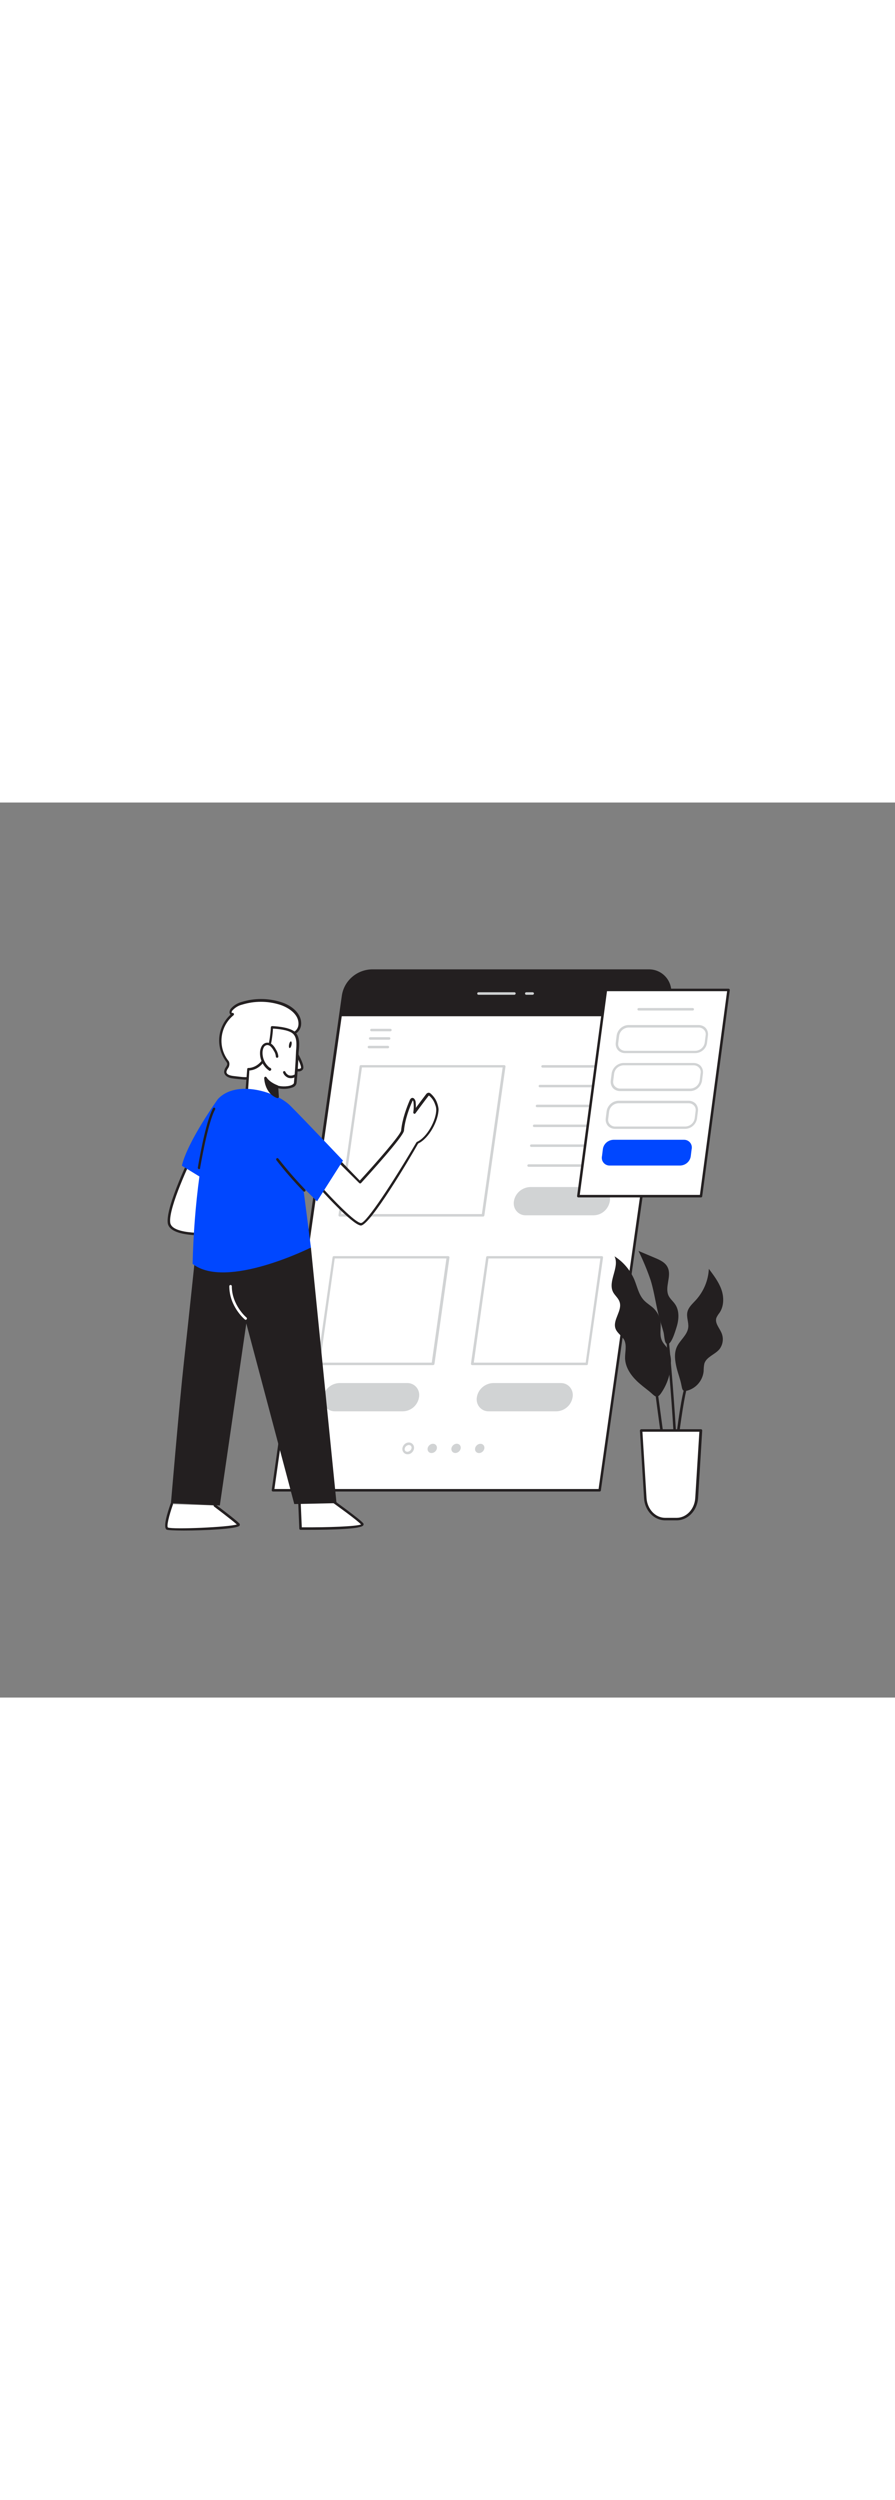 <svg version="1.1" id="Layer_1" xmlns="http://www.w3.org/2000/svg" xmlns:xlink="http://www.w3.org/1999/xlink" x="0px" y="0px" viewBox="0 0 500 500" style="width: 179px;" xml:space="preserve" data-imageid="user-interface-1-72" imageName="User Interface 1" class="illustrations_image">
<rect x="0" y="0" width="500" height="500" fill="#808080" stroke="none"/>
<style type="text/css">
	.st0_user-interface-1-72{fill:#FFFFFF;}
	.st1_user-interface-1-72{fill:#231F20;}
	.st2_user-interface-1-72{fill:#D1D3D4;}
	.st3_user-interface-1-72{fill:#68E1FD;}
</style>
<g id="Screen_user-interface-1-72">
	<path class="st0_user-interface-1-72" d="M374.2,107.8l-1.6,11.6L335,384.2H152.5l37.6-264.7l1.6-11.6c1.3-7.8,7.9-13.6,15.9-13.8h154.8&#10;&#9;&#9;C370,94,375.4,100.2,374.2,107.8L374.2,107.8z"/>
	<path class="st1_user-interface-1-72" d="M335,384.9H152.5c-0.4,0-0.7-0.3-0.7-0.7c0,0,0-0.1,0-0.1L191,107.7c1.3-8.2,8.3-14.2,16.5-14.5h154.8&#10;&#9;&#9;c3.7-0.1,7.3,1.5,9.7,4.3c2.5,2.9,3.5,6.7,2.9,10.4l-1.6,11.6l-37.6,264.7C335.7,384.6,335.4,384.9,335,384.9L335,384.9z&#10;&#9;&#9; M153.3,383.5h181.1l39.1-275.8l0,0c0.6-3.3-0.4-6.7-2.5-9.3c-2.2-2.5-5.4-3.8-8.7-3.8H207.6c-7.6,0.2-13.9,5.8-15.1,13.3&#10;&#9;&#9;l-1.6,11.6L153.3,383.5L153.3,383.5z"/>
	<path class="st2_user-interface-1-72" d="M269.9,231.3h-80.1c-0.4,0-0.7-0.3-0.7-0.7c0,0,0-0.1,0-0.1l11.8-83.2c0-0.3,0.3-0.6,0.7-0.6h80.1&#10;&#9;&#9;c0.4,0,0.7,0.3,0.7,0.7c0,0,0,0.1,0,0.1l-11.8,83.2C270.5,231.1,270.2,231.3,269.9,231.3z M190.6,229.9h78.6l11.6-81.9h-78.6&#10;&#9;&#9;L190.6,229.9L190.6,229.9z"/>
	<path class="st2_user-interface-1-72" d="M345.9,148.1h-42.8c-0.4,0-0.7-0.3-0.7-0.7s0.3-0.7,0.7-0.7c0,0,0,0,0,0h42.8c0.4,0,0.7,0.3,0.7,0.7&#10;&#9;&#9;S346.3,148.1,345.9,148.1C345.9,148.1,345.9,148.1,345.9,148.1z"/>
	<path class="st2_user-interface-1-72" d="M344.4,159.1h-42.8c-0.4,0-0.7-0.3-0.7-0.7s0.3-0.7,0.7-0.7c0,0,0,0,0,0h42.8c0.4,0,0.7,0.3,0.7,0.7&#10;&#9;&#9;C345,158.8,344.7,159.1,344.4,159.1z"/>
	<path class="st2_user-interface-1-72" d="M342.8,170.2H300c-0.4,0-0.7-0.3-0.7-0.7c0-0.4,0.3-0.7,0.7-0.7h42.8c0.4,0,0.7,0.3,0.7,0.7&#10;&#9;&#9;S343.1,170.2,342.8,170.2C342.8,170.2,342.8,170.2,342.8,170.2L342.8,170.2z"/>
	<path class="st2_user-interface-1-72" d="M341.2,181.3h-42.8c-0.4,0-0.7-0.3-0.7-0.7c0-0.4,0.3-0.7,0.7-0.7h42.8c0.4,0,0.7,0.3,0.7,0.7&#10;&#9;&#9;C341.9,181,341.6,181.3,341.2,181.3z"/>
	<path class="st2_user-interface-1-72" d="M339.6,192.4h-42.8c-0.4,0-0.7-0.3-0.7-0.7s0.3-0.7,0.7-0.7c0,0,0,0,0,0h42.8c0.4,0,0.7,0.3,0.7,0.7&#10;&#9;&#9;S340,192.4,339.6,192.4C339.6,192.4,339.6,192.4,339.6,192.4z"/>
	<path class="st2_user-interface-1-72" d="M325.7,203.5h-30.4c-0.4,0-0.7-0.3-0.7-0.7c0-0.4,0.3-0.7,0.7-0.7h30.4c0.4,0,0.7,0.3,0.7,0.7&#10;&#9;&#9;C326.4,203.2,326.1,203.5,325.7,203.5z"/>
	<path class="st2_user-interface-1-72" d="M331.7,230.6h-37.9c-3.7,0.1-6.7-2.8-6.8-6.5c0-0.5,0-0.9,0.1-1.4l0,0c0.7-4.4,4.5-7.7,9-7.9h37.9&#10;&#9;&#9;c3.7-0.1,6.7,2.8,6.8,6.5c0,0.5,0,0.9-0.1,1.4l0,0C339.9,227.2,336.2,230.5,331.7,230.6z"/>
	<path class="st2_user-interface-1-72" d="M225.1,340.1h-37.9c-3.7,0.1-6.7-2.8-6.8-6.5c0-0.5,0-0.9,0.1-1.4l0,0c0.7-4.4,4.5-7.7,9-7.9h37.9&#10;&#9;&#9;c3.7-0.1,6.7,2.8,6.8,6.5c0,0.5,0,0.9-0.1,1.4l0,0C233.4,336.7,229.6,340,225.1,340.1z"/>
	<path class="st2_user-interface-1-72" d="M311,340.1h-37.9c-3.7,0.1-6.7-2.8-6.8-6.5c0-0.5,0-0.9,0.1-1.4l0,0c0.7-4.4,4.5-7.7,9-7.9h37.8&#10;&#9;&#9;c3.7-0.1,6.7,2.8,6.8,6.5c0,0.5,0,0.9-0.1,1.4l0,0C319.2,336.6,315.5,339.9,311,340.1z"/>
	<path class="st2_user-interface-1-72" d="M241.9,314.3H178c-0.4,0-0.7-0.3-0.7-0.7c0,0,0-0.1,0-0.1l8.5-59.5c0-0.3,0.3-0.6,0.7-0.6h63.9&#10;&#9;&#9;c0.4,0,0.7,0.3,0.7,0.7c0,0,0,0.1,0,0.1l-8.4,59.6C242.5,314.1,242.2,314.3,241.9,314.3z M178.8,312.9h62.4l8.2-58.2h-62.4&#10;&#9;&#9;L178.8,312.9z"/>
	<path class="st2_user-interface-1-72" d="M327.7,314.3h-63.9c-0.4,0-0.7-0.3-0.7-0.7c0,0,0-0.1,0-0.1l8.5-59.5c0-0.3,0.3-0.6,0.7-0.6h63.9&#10;&#9;&#9;c0.4,0,0.7,0.3,0.7,0.7c0,0,0,0.1,0,0.1l-8.5,59.6C328.4,314.1,328.1,314.3,327.7,314.3z M264.7,312.9h62.5l8.2-58.2h-62.5&#10;&#9;&#9;L264.7,312.9z"/>
	<path class="st2_user-interface-1-72" d="M227.7,364.1c-0.9,0-1.7-0.4-2.2-1c-0.6-0.7-0.8-1.5-0.7-2.4c0.3-1.8,1.8-3.2,3.6-3.2c0.9,0,1.7,0.4,2.2,1&#10;&#9;&#9;c0.6,0.7,0.8,1.5,0.7,2.4C231,362.7,229.5,364.1,227.7,364.1z M228.4,358.9c-1.1,0.1-2.1,0.9-2.3,2c-0.1,0.5,0,0.9,0.3,1.3&#10;&#9;&#9;c0.3,0.3,0.7,0.5,1.2,0.5c1.1-0.1,2.1-0.9,2.3-2l0,0c0.1-0.5,0-0.9-0.3-1.3C229.3,359.1,228.8,358.9,228.4,358.9L228.4,358.9z"/>
	
		<ellipse transform="matrix(0.732 -0.682 0.682 0.732 -181.215 261.277)" class="st2_user-interface-1-72" cx="241.3" cy="360.8" rx="2.8" ry="2.4"/>
	
		<ellipse transform="matrix(0.732 -0.682 0.682 0.732 -177.652 270.322)" class="st2_user-interface-1-72" cx="254.6" cy="360.8" rx="2.8" ry="2.4"/>
	
		<ellipse transform="matrix(0.732 -0.682 0.682 0.732 -174.095 279.366)" class="st2_user-interface-1-72" cx="267.8" cy="360.8" rx="2.8" ry="2.4"/>
	<path class="st2_user-interface-1-72" d="M218.1,127.8h-10.6c-0.4,0-0.7-0.3-0.7-0.7c0-0.4,0.3-0.7,0.7-0.7h10.6c0.4,0,0.7,0.3,0.7,0.7&#10;&#9;&#9;C218.8,127.5,218.5,127.8,218.1,127.8z"/>
	<path class="st2_user-interface-1-72" d="M217.4,132.5h-10.6c-0.4,0-0.7-0.3-0.7-0.7c0-0.4,0.3-0.7,0.7-0.7c0,0,0,0,0,0h10.6c0.4,0,0.7,0.3,0.7,0.7&#10;&#9;&#9;C218.1,132.2,217.8,132.5,217.4,132.5C217.4,132.5,217.4,132.5,217.4,132.5z"/>
	<path class="st2_user-interface-1-72" d="M216.7,137.3h-10.6c-0.4,0-0.7-0.3-0.7-0.7c0-0.4,0.3-0.7,0.7-0.7h10.6c0.4,0,0.7,0.3,0.7,0.7&#10;&#9;&#9;C217.4,137,217.1,137.3,216.7,137.3L216.7,137.3z"/>
	<path class="st1_user-interface-1-72" d="M374.2,107.8l-1.6,11.6H190.1l1.6-11.6c1.3-7.8,7.9-13.6,15.9-13.8h154.8C370,94,375.4,100.2,374.2,107.8&#10;&#9;&#9;L374.2,107.8z"/>
	<path class="st2_user-interface-1-72" d="M287.4,107.4h-20.1c-0.4,0-0.7-0.3-0.7-0.7c0-0.4,0.3-0.7,0.7-0.7h20.1c0.4,0,0.7,0.3,0.7,0.7&#10;&#9;&#9;C288,107.1,287.7,107.4,287.4,107.4L287.4,107.4z"/>
	<path class="st2_user-interface-1-72" d="M297.5,107.4H294c-0.4,0-0.7-0.3-0.7-0.7c0-0.4,0.3-0.7,0.7-0.7h3.6c0.4,0,0.7,0.3,0.7,0.7&#10;&#9;&#9;C298.3,107.1,297.9,107.4,297.5,107.4L297.5,107.4z"/>
</g>
<g id="Character_user-interface-1-72">
	<path class="st0_user-interface-1-72" d="M188,198.9l13,13.5c0,0,23.6-25.7,23.8-28.9c0.5-5.4,2.6-11.7,4.8-16.7c0.1-0.3,0.3-0.6,0.6-0.8&#10;&#9;&#9;c0.7-0.3,1.3,0.8,1.4,1.5c0.2,1.9,0.2,3.8-0.1,5.8c2.3-3.2,4.7-6.4,7.2-9.6c0.2-0.3,0.5-0.5,0.9-0.6c0.3,0,0.5,0.1,0.7,0.3&#10;&#9;&#9;c1.5,1.3,2.7,3,3.4,4.9c0.4,1,0.7,2.1,0.7,3.2c0.1,6.2-5.4,16.2-11.2,18.8c0,0-26.8,45.9-31.6,45.4s-23.8-22-23.8-22L188,198.9&#10;&#9;&#9;L188,198.9z"/>
	<path class="st1_user-interface-1-72" d="M201.6,236.3h-0.1c-4.9-0.6-22.3-20-24.3-22.2c-0.2-0.2-0.2-0.6-0.1-0.9l10.3-14.8c0.1-0.2,0.3-0.3,0.5-0.3&#10;&#9;&#9;c0.2,0,0.4,0.1,0.6,0.2l12.5,12.9c9.1-9.9,23-25.8,23.1-28c0.6-6.5,3.3-13.4,4.8-16.9c0.2-0.5,0.5-0.9,1-1.2&#10;&#9;&#9;c0.4-0.2,0.8-0.1,1.2,0.1c0.6,0.5,1,1.2,1.1,2c0.1,1.1,0.2,2.3,0.1,3.4c1.9-2.6,3.8-5.1,5.7-7.6c0.3-0.5,0.8-0.8,1.4-0.9&#10;&#9;&#9;c0.4,0,0.9,0.2,1.2,0.5c1.6,1.4,2.9,3.2,3.6,5.2c0.4,1.1,0.7,2.3,0.8,3.4c0.1,6.2-5.2,16.4-11.4,19.3&#10;&#9;&#9;C228.9,198.9,206.7,236.3,201.6,236.3L201.6,236.3z M178.6,213.6c7.6,8.5,19.7,21,23,21.3h0.1c2.9,0,17.9-22.8,30.9-45&#10;&#9;&#9;c0.1-0.1,0.2-0.2,0.3-0.3c5.7-2.5,10.9-12.3,10.8-18.1c0-1-0.3-2-0.7-3c-0.6-1.8-1.7-3.4-3.1-4.6c-0.2-0.1-0.3-0.2-0.3-0.2&#10;&#9;&#9;s-0.1,0.1-0.3,0.3c-2.4,3.1-4.8,6.4-7.2,9.6c-0.2,0.3-0.5,0.4-0.8,0.2c-0.3-0.1-0.5-0.4-0.4-0.8c0.3-1.8,0.3-3.7,0.1-5.6&#10;&#9;&#9;c0-0.4-0.2-0.7-0.4-1c-0.1,0.1-0.2,0.3-0.2,0.4c-1.5,3.4-4.2,10.2-4.7,16.5c-0.3,3.3-20.1,25-24,29.3c-0.1,0.1-0.3,0.2-0.5,0.2&#10;&#9;&#9;c-0.2,0-0.4-0.1-0.5-0.2L188,200L178.6,213.6L178.6,213.6z"/>
	<path class="st0_user-interface-1-72" d="M96,391.9c0,0-4.6,12.5-2.6,13.7s42.2,0,39.8-2.4s-13.1-10.5-13.1-10.5"/>
	<path class="st1_user-interface-1-72" d="M102.7,406.7c-5.1,0-9-0.2-9.6-0.5c-2.2-1.3,0.5-9.6,2.2-14.5c0.1-0.4,0.5-0.6,0.9-0.4&#10;&#9;&#9;c0.4,0.1,0.6,0.5,0.4,0.9c-2.2,6.2-3.6,12.1-2.8,12.8c2.8,1.2,34.2-0.2,38.5-1.7c-3-2.7-12.6-9.9-12.7-10c-0.3-0.2-0.4-0.7-0.1-1&#10;&#9;&#9;c0.2-0.3,0.7-0.4,1-0.1c0,0,0,0,0,0c0.4,0.3,10.8,8.1,13.2,10.5c0.3,0.3,0.4,0.9,0.1,1.3C132.4,405.8,114.3,406.7,102.7,406.7&#10;&#9;&#9;L102.7,406.7z"/>
	<path class="st0_user-interface-1-72" d="M136.6,154.1c-1.9-0.1-3.8-0.4-6-0.6c-2.1-0.2-4.7-0.9-4.7-3c0-1.8,2.1-3.2,1.6-4.9c-0.2-0.5-0.4-0.9-0.7-1.2&#10;&#9;&#9;c-6.1-8.2-4.7-19.7,3.2-26.1c-0.6,0.1-1.1-0.3-1.2-0.9c0,0,0-0.1,0-0.1c0-0.6,0.2-1.2,0.7-1.7c1.5-1.7,3.5-2.9,5.7-3.5&#10;&#9;&#9;c6.9-2.1,14.4-2.1,21.3,0c5.3,1.6,11.7,5.8,11,12.2c-0.2,2.3-2.1,4.6-4.4,4.7c-1.2,6.9-4.8,11.6-9.3,16.6c-3,3.4-6.9,6-11.2,7.6&#10;&#9;&#9;C140.6,153.9,138.6,154.2,136.6,154.1L136.6,154.1z"/>
	<path class="st1_user-interface-1-72" d="M137.5,154.8c-0.3,0-0.6,0-0.9,0l0,0c-1.1-0.1-2.2-0.2-3.4-0.3c-0.8-0.1-1.7-0.2-2.6-0.3&#10;&#9;&#9;c-3.3-0.3-5.3-1.7-5.4-3.7c0.1-1,0.4-1.9,1-2.7c0.5-0.8,0.9-1.4,0.7-2.1c-0.1-0.3-0.3-0.6-0.5-0.9c-6.1-8.1-5.1-19.5,2.4-26.3&#10;&#9;&#9;c-0.3-0.3-0.5-0.7-0.6-1.2c0-0.8,0.3-1.6,0.8-2.2c1.6-1.8,3.7-3.1,6-3.7c7.1-2.2,14.6-2.2,21.7,0c6.2,1.8,12.2,6.6,11.5,13&#10;&#9;&#9;c-0.3,2.3-2,4.8-4.5,5.2c-1.4,7.1-5.4,12-9.4,16.4c-3.1,3.5-7.1,6.2-11.5,7.8C141.1,154.5,139.3,154.8,137.5,154.8L137.5,154.8z&#10;&#9;&#9; M129.9,117.5c0.3,0,0.5,0.1,0.7,0.4c0.2,0.3,0.1,0.7-0.1,0.9c-7.6,6.2-9,17.3-3.2,25.1c0.4,0.4,0.7,0.9,0.8,1.5&#10;&#9;&#9;c0.2,1.1-0.1,2.3-0.8,3.2c-0.4,0.6-0.7,1.2-0.8,1.9c0,1.9,3.4,2.2,4.1,2.3c0.9,0.1,1.8,0.2,2.6,0.3c1.2,0.1,2.2,0.3,3.3,0.3l0,0&#10;&#9;&#9;c1.9,0.1,3.9-0.2,5.7-0.8c4.2-1.5,7.9-4.1,10.9-7.4c5-5.5,8.1-9.9,9.2-16.2c0.1-0.3,0.3-0.6,0.7-0.6c2-0.1,3.5-2.2,3.7-4&#10;&#9;&#9;c0.7-6.4-6.3-10.2-10.5-11.5c-6.8-2.1-14.1-2.1-20.9,0c-2.1,0.5-3.9,1.6-5.4,3.2c-0.3,0.3-0.5,0.7-0.5,1.2c0,0.1,0.1,0.3,0.2,0.3&#10;&#9;&#9;C129.8,117.5,129.9,117.5,129.9,117.5L129.9,117.5z"/>
	<path class="st0_user-interface-1-72" d="M108,195.4c0,0-14.9,30.1-13.7,39.4s31.8,5.6,31.8,5.6l-1.6-45.8L108,195.4L108,195.4z"/>
	<path class="st1_user-interface-1-72" d="M113.5,241.8c-0.9,0-1.9,0-2.8,0c-10.7-0.4-16.4-2.7-17-6.9c-1.2-9.4,13.1-38.5,13.7-39.8&#10;&#9;&#9;c0.1-0.2,0.3-0.4,0.6-0.4l16.5-0.8c0.2,0,0.4,0.1,0.5,0.2c0.1,0.1,0.2,0.3,0.2,0.5l1.6,45.8c0,0.4-0.3,0.7-0.6,0.7&#10;&#9;&#9;C121.9,241.6,117.7,241.8,113.5,241.8z M108.5,196.1c-1.7,3.5-14.5,30.2-13.4,38.6c0.9,6.9,21.6,6.1,30.3,5.1l-1.6-44.5&#10;&#9;&#9;L108.5,196.1L108.5,196.1z"/>
	<path class="st0_user-interface-1-72" d="M167.1,386l0.8,19.6c0,0,36.7,0.3,34.6-2.4s-18.8-14.5-18.8-14.5l-2.7-14.5L167.1,386z"/>
	<path class="st1_user-interface-1-72" d="M172.6,406.3c-1.7,0-3.2,0-4.7,0c-0.4,0-0.7-0.3-0.7-0.7l-0.8-19.6c0-0.2,0.1-0.4,0.2-0.6l13.9-11.8&#10;&#9;&#9;c0.2-0.2,0.5-0.2,0.7-0.1c0.2,0.1,0.4,0.3,0.4,0.5l2.6,14.2c2.1,1.5,16.6,11.9,18.7,14.4c0.3,0.3,0.3,0.7,0.1,1.1&#10;&#9;&#9;C202.1,405.9,185.2,406.3,172.6,406.3L172.6,406.3z M168.6,404.9c14.7,0.1,30.4-0.5,33.1-1.6c-2.3-2.5-12.9-10.1-18.3-14&#10;&#9;&#9;c-0.1-0.1-0.2-0.3-0.3-0.4l-2.5-13.3l-12.8,10.8L168.6,404.9L168.6,404.9z"/>
	<path class="st1_user-interface-1-72" d="M173.7,248.6L188,391.4l-23.6,0.5l-26.8-100.9l-14.8,101.7l-27.3-1.3c0,0,4.8-56.8,7.2-78.4s6.3-59,6.3-59&#10;&#9;&#9;L173.7,248.6z"/>
	<path class="st0_user-interface-1-72" d="M164.9,139c0,0,4.9,8.1,3.8,9.7s-4.7,0.4-4.7,0.4"/>
	<path class="st1_user-interface-1-72" d="M166.6,150.2c-0.9,0-1.9-0.2-2.8-0.5c-0.4-0.1-0.5-0.6-0.4-0.9c0.1-0.3,0.5-0.5,0.8-0.4c1,0.3,3.3,0.8,3.9-0.1&#10;&#9;&#9;c0.4-0.7-1.3-4.9-3.8-8.9c-0.2-0.3-0.1-0.8,0.3-1c0.3-0.2,0.7-0.1,0.9,0.2c1.6,2.6,5,8.7,3.7,10.5&#10;&#9;&#9;C168.6,149.9,167.6,150.3,166.6,150.2L166.6,150.2z"/>
	<path class="st0_user-interface-1-72" d="M164.2,128.6c3.2,2.8,2,8.5,1.9,12.3c-0.2,5.2-0.6,10.5-1.1,15.7c-0.3,3.3-8.9,3-10.4,2l0.8,13.2l-17.8-7.6&#10;&#9;&#9;l1.2-15.1c0,0,5.7,0.3,9.3-6.4s3.9-17.1,3.9-17.1S161.1,125.8,164.2,128.6L164.2,128.6z"/>
	<path class="st1_user-interface-1-72" d="M155.4,172.4c-0.1,0-0.2,0-0.3-0.1l-17.8-7.6c-0.3-0.1-0.4-0.4-0.4-0.7l1.2-15.1c0-0.4,0.4-0.7,0.7-0.6&#10;&#9;&#9;c0.2,0,5.3,0.1,8.7-6c3.5-6.4,3.8-16.6,3.8-16.7c0-0.2,0.1-0.4,0.2-0.5c0.1-0.1,0.3-0.2,0.5-0.2c0.4,0,9.4,0.3,12.7,3.2l0,0&#10;&#9;&#9;c2.9,2.6,2.6,7.1,2.2,10.8c-0.1,0.7-0.1,1.4-0.1,2c-0.2,5.2-0.6,10.5-1.1,15.7c-0.2,1.2-1,2.1-2.1,2.5c-2.7,1-5.5,1.1-8.3,0.5&#10;&#9;&#9;l0.8,12.1c0,0.2-0.1,0.5-0.3,0.6C155.7,172.3,155.6,172.4,155.4,172.4L155.4,172.4z M138.4,163.6l16.3,7l-0.8-12&#10;&#9;&#9;c0-0.4,0.3-0.7,0.7-0.7c0.2,0,0.3,0,0.4,0.1c0.8,0.6,5.5,1,8-0.2c0.8-0.4,1.2-0.8,1.2-1.3c0.5-5.2,0.9-10.5,1.1-15.7&#10;&#9;&#9;c0-0.6,0.1-1.3,0.1-2.1c0.3-3.4,0.6-7.5-1.8-9.6l0,0c-2.4-2.2-9-2.7-11.1-2.8c-0.1,2.5-0.8,10.9-3.9,16.7s-7.6,6.6-9.3,6.7&#10;&#9;&#9;L138.4,163.6L138.4,163.6z"/>
	<path class="st3_user-interface-1-72 targetColor" d="M191.6,200c0,0-21.1-22.3-29.4-30.6c-7.7-7.8-30.3-14.8-40.5-3.7c0,0-16.9,23.5-20.1,37.2l9.8,6&#10;&#9;&#9;c-2.2,16.2-3.4,32.5-3.8,48.8c18.6,14.7,66.1-9.1,66.1-9.1l-4.3-33.5l7.7,7.7L191.6,200L191.6,200z" style="fill: rgb(0, 71, 255);"/>
	<path class="st0_user-interface-1-72" d="M165,152.6c0,0-4.2,2.3-6.2-1.9"/>
	<path class="st1_user-interface-1-72" d="M162.5,154c-0.5,0-0.9-0.1-1.4-0.2c-1.3-0.5-2.4-1.5-2.9-2.8c-0.2-0.4,0-0.8,0.3-0.9c0.4-0.2,0.8,0,0.9,0.3&#10;&#9;&#9;c0.4,0.9,1.1,1.6,2,2c1.1,0.3,2.2,0.1,3.1-0.4c0.3-0.2,0.8,0,0.9,0.3c0.1,0.3,0,0.7-0.3,0.9C164.4,153.7,163.5,154,162.5,154&#10;&#9;&#9;L162.5,154z"/>
	<path class="st0_user-interface-1-72" d="M154.8,142c-0.1-1.3-0.6-2.6-1.3-3.6c-0.5-0.9-1.1-1.7-1.8-2.4c-0.7-0.7-1.8-1.1-2.8-1&#10;&#9;&#9;c-0.9,0.2-1.7,0.8-2.1,1.6c-0.4,0.8-0.7,1.7-0.8,2.6c-0.3,4,1.5,7.9,4.8,10.2c-0.1-0.1-0.2-0.2-0.3-0.3"/>
	<path class="st1_user-interface-1-72" d="M150.8,149.9c-0.1,0-0.3,0-0.4-0.1c-3.5-2.4-5.5-6.6-5.1-10.8c0.1-1,0.4-2,0.9-2.9c0.6-1,1.5-1.7,2.6-1.9&#10;&#9;&#9;c1.2-0.2,2.5,0.3,3.4,1.1c0.8,0.8,1.4,1.6,1.9,2.6c0.8,1.2,1.3,2.6,1.4,4c0,0.4-0.3,0.7-0.7,0.7c-0.4,0-0.7-0.3-0.7-0.7&#10;&#9;&#9;c0,0,0,0,0,0c-0.1-1.2-0.5-2.3-1.2-3.3c-0.4-0.8-1-1.6-1.7-2.3c-0.6-0.6-1.4-0.9-2.2-0.8c-0.7,0.2-1.3,0.6-1.6,1.2&#10;&#9;&#9;c-0.4,0.7-0.6,1.5-0.7,2.3c-0.3,3.5,1.2,6.9,3.9,9.1c0.2,0,0.3,0.1,0.5,0.2l0.3,0.3c0.2,0.3,0.2,0.7,0,0.9&#10;&#9;&#9;C151.1,149.8,150.9,149.9,150.8,149.9L150.8,149.9z"/>
	<path class="st1_user-interface-1-72" d="M154.6,158.5c0,0-4.4-1.6-6.4-4.7c0,0,0,8,6.7,10.6L154.6,158.5L154.6,158.5z"/>
	<path class="st1_user-interface-1-72" d="M155,165.1c-0.1,0-0.2,0-0.2,0c-7.1-2.7-7.2-11.1-7.2-11.2c0-0.3,0.2-0.6,0.5-0.7c0.3-0.1,0.6,0,0.8,0.3&#10;&#9;&#9;c1.8,2.9,6,4.4,6,4.4c0.3,0.1,0.4,0.3,0.5,0.6l0.4,5.9c0,0.2-0.1,0.5-0.3,0.6C155.3,165.1,155.2,165.2,155,165.1L155,165.1z&#10;&#9;&#9; M149.2,156.1c0.5,3,2.3,5.7,5,7.2l-0.3-4.3C152.2,158.3,150.6,157.3,149.2,156.1L149.2,156.1z"/>
	<path class="st1_user-interface-1-72" d="M170,217.4c-0.2,0-0.4-0.1-0.5-0.2c-5.3-5.5-10.4-11.3-15.1-17.4c-0.2-0.3-0.2-0.7,0.1-1s0.7-0.2,1,0.1&#10;&#9;&#9;c0,0,0,0,0,0c4.7,6,9.7,11.8,15,17.3c0.3,0.3,0.3,0.7,0,1C170.4,217.3,170.2,217.4,170,217.4L170,217.4z"/>
	<path class="st0_user-interface-1-72" d="M137.2,289c-0.2,0-0.3-0.1-0.4-0.2c-0.4-0.3-8.7-7.4-8.7-18.6c0-0.4,0.3-0.7,0.7-0.7l0,0&#10;&#9;&#9;c0.4,0,0.7,0.3,0.7,0.7c0,10.5,8.1,17.5,8.2,17.5c0.3,0.2,0.3,0.7,0.1,1c0,0,0,0,0,0C137.6,288.9,137.4,289,137.2,289L137.2,289z"/>
	
		<ellipse transform="matrix(0.205 -0.979 0.979 0.205 -3.511 266.26)" class="st1_user-interface-1-72" cx="162.1" cy="135.3" rx="1.9" ry="0.7"/>
	<path class="st1_user-interface-1-72" d="M111.2,204.8h-0.1c-0.4-0.1-0.6-0.4-0.6-0.8c0.2-1,4.1-25.1,8.5-33.2c0.2-0.3,0.6-0.5,0.9-0.3&#10;&#9;&#9;c0.3,0.2,0.5,0.6,0.3,0.9l0,0c-4.3,7.8-8.3,32.5-8.4,32.7C111.9,204.5,111.6,204.8,111.2,204.8L111.2,204.8z"/>
</g>
<g id="Plants_user-interface-1-72">
	<path class="st1_user-interface-1-72" d="M374.8,313c0.2-2.6-0.4-5.3-1.6-7.6c-1-1.7-2.6-3-3.4-4.8c-1.5-3.1-0.4-6.8-0.8-10.2c-0.3-2.9-1.6-5.5-3.6-7.6&#10;&#9;&#9;c-1.8-1.8-4.1-3-5.8-4.9c-2.8-3.1-3.6-7.4-5.2-11.3c-2.3-5.4-6.2-10-11.1-13.1c3,6.1-3.9,13.9-0.8,20c1,1.9,2.9,3.3,3.6,5.4&#10;&#9;&#9;c1.8,4.9-4.1,10.2-2.2,15.1c0.9,2.4,3.5,3.9,4.8,6.2c1.6,3.1,0.4,6.9,0.5,10.4c0.2,4.9,3.1,9.2,6.6,12.6c2.2,2.1,4.6,3.9,7,5.8&#10;&#9;&#9;c2.8,2.3,4,4.6,6.5,1C372.8,324.9,374.7,319.1,374.8,313L374.8,313z"/>
	<path class="st1_user-interface-1-72" d="M378,315.8c-0.9-3.8-1.5-7.8,0-11.4c1.7-4,6-6.8,6.5-11.2c0.3-2.8-1.1-5.7-0.5-8.5s2.9-4.7,4.8-6.8&#10;&#9;&#9;c4.3-4.8,6.9-10.9,7.2-17.4c2.7,3.6,5.5,7.3,7,11.5s1.5,9.3-1,13c-0.7,0.9-1.3,1.8-1.8,2.9c-0.9,2.8,1.5,5.4,2.7,8&#10;&#9;&#9;c1.5,3.1,1.1,6.7-0.9,9.4c-2.5,3.1-7.3,4.3-8.5,8.1c-0.3,1.4-0.4,2.8-0.4,4.3c-0.5,5.1-4.1,9.4-9,10.8c-2.9,0.7-2.9-0.5-3.4-2.9&#10;&#9;&#9;C380.1,322.3,378.8,319.1,378,315.8L378,315.8z"/>
	<path class="st1_user-interface-1-72" d="M368.6,288.8c-2.1-7.2-2.9-14.8-5.1-21.9c-1.9-5.6-4.2-11.1-6.8-16.4l9,3.8c2.9,1.2,6,2.6,7.3,5.4&#10;&#9;&#9;c2.4,4.9-1.9,11.1,0.6,16c0.9,1.7,2.4,2.9,3.5,4.5c2.6,3.7,2.2,8.8,0.8,13.1c-0.6,1.9-3.3,11.4-5.8,8.8c-1-1.1-1-5-1.5-6.5&#10;&#9;&#9;C370,293.3,369.2,291.1,368.6,288.8L368.6,288.8z"/>
	<path class="st1_user-interface-1-72" d="M373.6,384.6c-1.8-11.8-7.4-53.4-7.4-53.8l1.4-0.2c0.1,0.4,5.6,42,7.4,53.8L373.6,384.6L373.6,384.6z"/>
	<path class="st1_user-interface-1-72" d="M375.5,395.8h-1.4c0.1-14,5.9-67.5,9.3-71.2l1,0.9C382.2,328,375.7,376.6,375.5,395.8z"/>
	<path class="st1_user-interface-1-72" d="M378.6,393.1l-1.4-0.1c1.3-30.2-5.1-93.6-5.1-94.2l1.4-0.1C373.5,299.3,379.9,362.8,378.6,393.1L378.6,393.1z"/>
	<path class="st0_user-interface-1-72" d="M358.2,350.9h33.3l-2.3,37.8c-0.4,6.5-5.3,11.6-11.1,11.6h-6.4c-5.9,0-10.7-5.1-11.1-11.6L358.2,350.9&#10;&#9;&#9;L358.2,350.9z"/>
	<path class="st1_user-interface-1-72" d="M378,401h-6.4c-6.2,0-11.4-5.4-11.8-12.3l-2.3-37.8c0-0.4,0.3-0.7,0.7-0.8c0,0,0,0,0.1,0h33.3&#10;&#9;&#9;c0.2,0,0.4,0.1,0.5,0.2c0.1,0.1,0.2,0.3,0.2,0.5l-2.3,37.8C389.5,395.6,384.3,401,378,401L378,401z M358.9,351.5l2.3,37.1&#10;&#9;&#9;c0.4,6.1,4.9,11,10.4,11h6.4c5.4,0,10-4.8,10.4-11l2.3-37.1H358.9z"/>
</g>
<g id="Floating_Screen_user-interface-1-72">
	<polygon class="st0_user-interface-1-72" points="391.6,219.9 323.1,219.9 338.6,104.7 407,104.7 &#9;"/>
	<path class="st1_user-interface-1-72" d="M391.6,220.6h-68.5c-0.4,0-0.7-0.3-0.7-0.7c0,0,0,0,0-0.1l15.4-115.2c0-0.3,0.3-0.6,0.7-0.6H407&#10;&#9;&#9;c0.4,0,0.7,0.3,0.7,0.7c0,0,0,0,0,0.1L392.3,220C392.3,220.3,392,220.6,391.6,220.6L391.6,220.6z M323.9,219.2H391l15.2-113.8&#10;&#9;&#9;h-67.1L323.9,219.2L323.9,219.2z"/>
	<path class="st3_user-interface-1-72 targetColor" d="M380,202.8h-39.3c-2.4,0.1-4.5-1.8-4.5-4.3c0-0.3,0-0.6,0.1-0.9l0.5-4c0.4-2.9,2.9-5.1,5.9-5.2H382&#10;&#9;&#9;c2.4-0.1,4.5,1.8,4.5,4.3c0,0.3,0,0.6-0.1,0.9l-0.5,4C385.5,200.5,383,202.7,380,202.8L380,202.8z" style="fill: rgb(0, 71, 255);"/>
	<path class="st0_user-interface-1-72" d="M382.9,181.6h-39.3c-2.4,0.1-4.5-1.8-4.5-4.3c0-0.3,0-0.6,0.1-0.9l0.5-4c0.4-2.9,2.9-5.1,5.9-5.2h39.3&#10;&#9;&#9;c2.4-0.1,4.5,1.8,4.5,4.3c0,0.3,0,0.6-0.1,0.9l-0.5,4C388.3,179.4,385.8,181.5,382.9,181.6z"/>
	<path class="st2_user-interface-1-72" d="M382.9,182.3h-39.3c-1.5,0-3-0.6-4-1.7c-1-1.2-1.4-2.7-1.2-4.2l0.5-4c0.5-3.2,3.3-5.7,6.5-5.8h39.3&#10;&#9;&#9;c1.5,0,3,0.6,4,1.7c1,1.2,1.4,2.7,1.2,4.2l-0.5,4C388.9,179.8,386.1,182.2,382.9,182.3L382.9,182.3z M345.5,168&#10;&#9;&#9;c-2.6,0.1-4.8,2-5.2,4.6l-0.5,4c-0.2,1.1,0.1,2.3,0.9,3.1c0.7,0.8,1.8,1.3,2.9,1.3h39.3c2.6-0.1,4.8-2,5.2-4.6l0.5-4&#10;&#9;&#9;c0.2-1.1-0.1-2.3-0.9-3.1c-0.7-0.8-1.8-1.3-2.9-1.3H345.5z"/>
	<path class="st0_user-interface-1-72" d="M385.7,160.5h-39.3c-2.4,0.1-4.5-1.8-4.5-4.3c0-0.3,0-0.6,0.1-0.9l0.5-4c0.4-2.9,2.9-5.1,5.9-5.2h39.3&#10;&#9;&#9;c2.4-0.1,4.5,1.8,4.5,4.3c0,0.3,0,0.6-0.1,0.9l-0.5,4C391.1,158.2,388.6,160.4,385.7,160.5z"/>
	<path class="st2_user-interface-1-72" d="M385.7,161.2h-39.3c-1.5,0-3-0.6-4-1.7c-1-1.2-1.4-2.7-1.2-4.2l0.5-4c0.5-3.2,3.3-5.7,6.5-5.8h39.3&#10;&#9;&#9;c1.5,0,3,0.6,4,1.7c1,1.2,1.4,2.7,1.2,4.2l-0.5,4C391.7,158.6,389,161.1,385.7,161.2z M348.3,146.8c-2.6,0.1-4.8,2-5.2,4.6l-0.5,4&#10;&#9;&#9;c-0.2,1.1,0.1,2.3,0.9,3.1c0.7,0.8,1.8,1.3,2.9,1.3h39.3c2.6-0.1,4.8-2,5.2-4.6l0.5-4c0.2-1.1-0.1-2.3-0.9-3.1&#10;&#9;&#9;c-0.7-0.8-1.8-1.3-2.9-1.3H348.3z"/>
	<path class="st0_user-interface-1-72" d="M388.5,139.3h-39.3c-2.4,0.1-4.5-1.8-4.5-4.3c0-0.3,0-0.6,0.1-0.9l0.5-4c0.4-2.9,2.9-5.1,5.9-5.2h39.3&#10;&#9;&#9;c2.4-0.1,4.5,1.8,4.5,4.3c0,0.3,0,0.6-0.1,0.9l-0.5,4C394,137,391.5,139.2,388.5,139.3L388.5,139.3z"/>
	<path class="st2_user-interface-1-72" d="M388.5,140h-39.3c-1.5,0-3-0.6-4-1.7c-1-1.2-1.4-2.7-1.2-4.2l0.5-4c0.5-3.2,3.3-5.7,6.5-5.8h39.3&#10;&#9;&#9;c1.5,0,3,0.6,4,1.7c1,1.2,1.4,2.7,1.2,4.2l-0.5,4C394.6,137.5,391.8,139.9,388.5,140L388.5,140z M351.1,125.7&#10;&#9;&#9;c-2.6,0.1-4.8,2-5.2,4.6l-0.5,4c-0.2,1.1,0.1,2.3,0.9,3.1c0.7,0.8,1.8,1.3,2.9,1.3h39.3c2.6-0.1,4.8-2,5.2-4.6l0.5-4&#10;&#9;&#9;c0.2-1.1-0.1-2.3-0.9-3.1c-0.7-0.8-1.8-1.3-2.9-1.3L351.1,125.7z"/>
	<path class="st2_user-interface-1-72" d="M387,116.2h-30.2c-0.4,0-0.7-0.3-0.7-0.7c0-0.4,0.3-0.7,0.7-0.7H387c0.4,0,0.7,0.3,0.7,0.7&#10;&#9;&#9;C387.7,115.9,387.4,116.2,387,116.2z"/>
</g>
</svg>